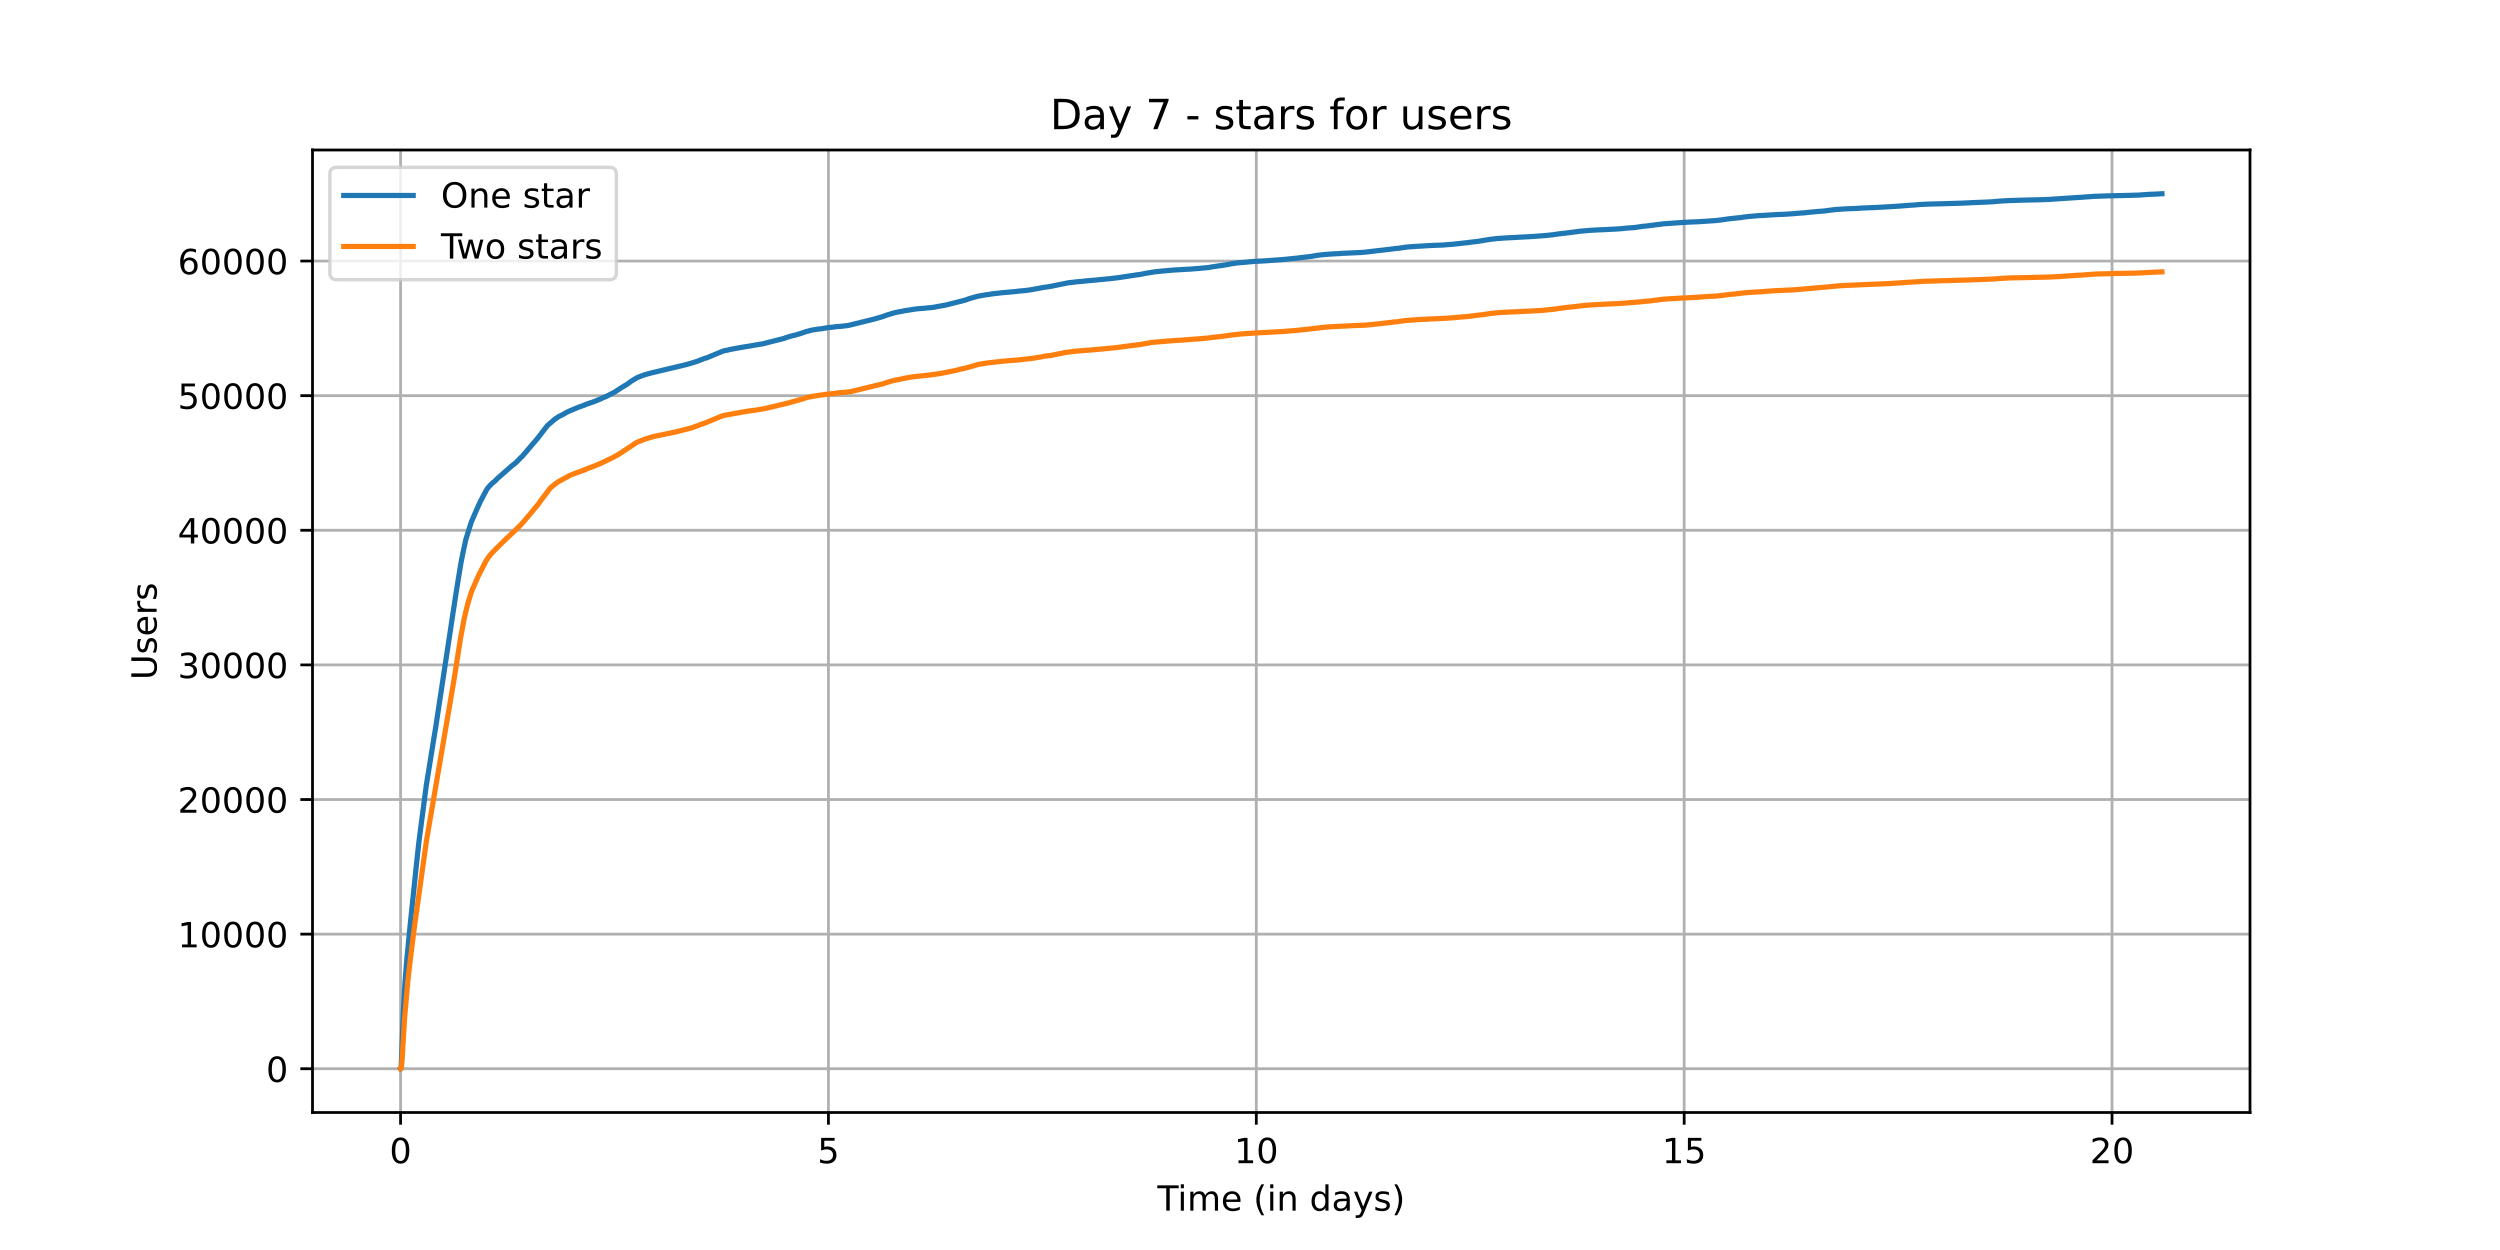 <?xml version="1.0" encoding="utf-8" standalone="no"?>
<!DOCTYPE svg PUBLIC "-//W3C//DTD SVG 1.1//EN"
  "http://www.w3.org/Graphics/SVG/1.1/DTD/svg11.dtd">
<!-- Created with matplotlib (https://matplotlib.org/) -->
<svg height="360pt" version="1.1" viewBox="0 0 720 360" width="720pt" xmlns="http://www.w3.org/2000/svg" xmlns:xlink="http://www.w3.org/1999/xlink">
 <defs>
  <style type="text/css">*{stroke-linecap:butt;stroke-linejoin:round;}</style>
 </defs>
 <g id="figure_1">
  <g id="patch_1">
   <path d="M 0 360 
L 720 360 
L 720 0 
L 0 0 
z
" style="fill:#ffffff;"/>
  </g>
  <g id="axes_1">
   <g id="patch_2">
    <path d="M 90 320.4 
L 648 320.4 
L 648 43.2 
L 90 43.2 
z
" style="fill:#ffffff;"/>
   </g>
   <g id="matplotlib.axis_1">
    <g id="xtick_1">
     <g id="line2d_1">
      <path clip-path="url(#p67a6b33693)" d="M 115.364 320.4 
L 115.364 43.2 
" style="fill:none;stroke:#b0b0b0;stroke-linecap:square;stroke-width:0.8;"/>
     </g>
     <g id="line2d_2">
      <defs>
       <path d="M 0 0 
L 0 3.5 
" id="mb3845cc786" style="stroke:#000000;stroke-width:0.8;"/>
      </defs>
      <g>
       <use style="stroke:#000000;stroke-width:0.8;" x="115.364" xlink:href="#mb3845cc786" y="320.4"/>
      </g>
     </g>
     <g id="text_1">
      <!-- 0 -->
      <g transform="translate(112.182 334.998)scale(0.1 -0.1)">
       <defs>
        <path d="M 31.781 66.406 
Q 24.172 66.406 20.328 58.906 
Q 16.5 51.422 16.5 36.375 
Q 16.5 21.391 20.328 13.891 
Q 24.172 6.391 31.781 6.391 
Q 39.453 6.391 43.281 13.891 
Q 47.125 21.391 47.125 36.375 
Q 47.125 51.422 43.281 58.906 
Q 39.453 66.406 31.781 66.406 
z
M 31.781 74.219 
Q 44.047 74.219 50.516 64.516 
Q 56.984 54.828 56.984 36.375 
Q 56.984 17.969 50.516 8.266 
Q 44.047 -1.422 31.781 -1.422 
Q 19.531 -1.422 13.062 8.266 
Q 6.594 17.969 6.594 36.375 
Q 6.594 54.828 13.062 64.516 
Q 19.531 74.219 31.781 74.219 
z
" id="DejaVuSans-48"/>
       </defs>
       <use xlink:href="#DejaVuSans-48"/>
      </g>
     </g>
    </g>
    <g id="xtick_2">
     <g id="line2d_3">
      <path clip-path="url(#p67a6b33693)" d="M 238.589 320.4 
L 238.589 43.2 
" style="fill:none;stroke:#b0b0b0;stroke-linecap:square;stroke-width:0.8;"/>
     </g>
     <g id="line2d_4">
      <g>
       <use style="stroke:#000000;stroke-width:0.8;" x="238.589" xlink:href="#mb3845cc786" y="320.4"/>
      </g>
     </g>
     <g id="text_2">
      <!-- 5 -->
      <g transform="translate(235.408 334.998)scale(0.1 -0.1)">
       <defs>
        <path d="M 10.797 72.906 
L 49.516 72.906 
L 49.516 64.594 
L 19.828 64.594 
L 19.828 46.734 
Q 21.969 47.469 24.109 47.828 
Q 26.266 48.188 28.422 48.188 
Q 40.625 48.188 47.75 41.5 
Q 54.891 34.812 54.891 23.391 
Q 54.891 11.625 47.562 5.094 
Q 40.234 -1.422 26.906 -1.422 
Q 22.312 -1.422 17.547 -0.641 
Q 12.797 0.141 7.719 1.703 
L 7.719 11.625 
Q 12.109 9.234 16.797 8.062 
Q 21.484 6.891 26.703 6.891 
Q 35.156 6.891 40.078 11.328 
Q 45.016 15.766 45.016 23.391 
Q 45.016 31 40.078 35.438 
Q 35.156 39.891 26.703 39.891 
Q 22.75 39.891 18.812 39.016 
Q 14.891 38.141 10.797 36.281 
z
" id="DejaVuSans-53"/>
       </defs>
       <use xlink:href="#DejaVuSans-53"/>
      </g>
     </g>
    </g>
    <g id="xtick_3">
     <g id="line2d_5">
      <path clip-path="url(#p67a6b33693)" d="M 361.814 320.4 
L 361.814 43.2 
" style="fill:none;stroke:#b0b0b0;stroke-linecap:square;stroke-width:0.8;"/>
     </g>
     <g id="line2d_6">
      <g>
       <use style="stroke:#000000;stroke-width:0.8;" x="361.814" xlink:href="#mb3845cc786" y="320.4"/>
      </g>
     </g>
     <g id="text_3">
      <!-- 10 -->
      <g transform="translate(355.452 334.998)scale(0.1 -0.1)">
       <defs>
        <path d="M 12.406 8.297 
L 28.516 8.297 
L 28.516 63.922 
L 10.984 60.406 
L 10.984 69.391 
L 28.422 72.906 
L 38.281 72.906 
L 38.281 8.297 
L 54.391 8.297 
L 54.391 0 
L 12.406 0 
z
" id="DejaVuSans-49"/>
       </defs>
       <use xlink:href="#DejaVuSans-49"/>
       <use x="63.623" xlink:href="#DejaVuSans-48"/>
      </g>
     </g>
    </g>
    <g id="xtick_4">
     <g id="line2d_7">
      <path clip-path="url(#p67a6b33693)" d="M 485.04 320.4 
L 485.04 43.2 
" style="fill:none;stroke:#b0b0b0;stroke-linecap:square;stroke-width:0.8;"/>
     </g>
     <g id="line2d_8">
      <g>
       <use style="stroke:#000000;stroke-width:0.8;" x="485.04" xlink:href="#mb3845cc786" y="320.4"/>
      </g>
     </g>
     <g id="text_4">
      <!-- 15 -->
      <g transform="translate(478.677 334.998)scale(0.1 -0.1)">
       <use xlink:href="#DejaVuSans-49"/>
       <use x="63.623" xlink:href="#DejaVuSans-53"/>
      </g>
     </g>
    </g>
    <g id="xtick_5">
     <g id="line2d_9">
      <path clip-path="url(#p67a6b33693)" d="M 608.265 320.4 
L 608.265 43.2 
" style="fill:none;stroke:#b0b0b0;stroke-linecap:square;stroke-width:0.8;"/>
     </g>
     <g id="line2d_10">
      <g>
       <use style="stroke:#000000;stroke-width:0.8;" x="608.265" xlink:href="#mb3845cc786" y="320.4"/>
      </g>
     </g>
     <g id="text_5">
      <!-- 20 -->
      <g transform="translate(601.903 334.998)scale(0.1 -0.1)">
       <defs>
        <path d="M 19.188 8.297 
L 53.609 8.297 
L 53.609 0 
L 7.328 0 
L 7.328 8.297 
Q 12.938 14.109 22.625 23.891 
Q 32.328 33.688 34.812 36.531 
Q 39.547 41.844 41.422 45.531 
Q 43.312 49.219 43.312 52.781 
Q 43.312 58.594 39.234 62.25 
Q 35.156 65.922 28.609 65.922 
Q 23.969 65.922 18.812 64.312 
Q 13.672 62.703 7.812 59.422 
L 7.812 69.391 
Q 13.766 71.781 18.938 73 
Q 24.125 74.219 28.422 74.219 
Q 39.75 74.219 46.484 68.547 
Q 53.219 62.891 53.219 53.422 
Q 53.219 48.922 51.531 44.891 
Q 49.859 40.875 45.406 35.406 
Q 44.188 33.984 37.641 27.219 
Q 31.109 20.453 19.188 8.297 
z
" id="DejaVuSans-50"/>
       </defs>
       <use xlink:href="#DejaVuSans-50"/>
       <use x="63.623" xlink:href="#DejaVuSans-48"/>
      </g>
     </g>
    </g>
    <g id="text_6">
     <!-- Time (in days) -->
     <g transform="translate(333.327 348.677)scale(0.1 -0.1)">
      <defs>
       <path d="M -0.297 72.906 
L 61.375 72.906 
L 61.375 64.594 
L 35.5 64.594 
L 35.5 0 
L 25.594 0 
L 25.594 64.594 
L -0.297 64.594 
z
" id="DejaVuSans-84"/>
       <path d="M 9.422 54.688 
L 18.406 54.688 
L 18.406 0 
L 9.422 0 
z
M 9.422 75.984 
L 18.406 75.984 
L 18.406 64.594 
L 9.422 64.594 
z
" id="DejaVuSans-105"/>
       <path d="M 52 44.188 
Q 55.375 50.25 60.062 53.125 
Q 64.75 56 71.094 56 
Q 79.641 56 84.281 50.016 
Q 88.922 44.047 88.922 33.016 
L 88.922 0 
L 79.891 0 
L 79.891 32.719 
Q 79.891 40.578 77.094 44.375 
Q 74.312 48.188 68.609 48.188 
Q 61.625 48.188 57.562 43.547 
Q 53.516 38.922 53.516 30.906 
L 53.516 0 
L 44.484 0 
L 44.484 32.719 
Q 44.484 40.625 41.703 44.406 
Q 38.922 48.188 33.109 48.188 
Q 26.219 48.188 22.156 43.531 
Q 18.109 38.875 18.109 30.906 
L 18.109 0 
L 9.078 0 
L 9.078 54.688 
L 18.109 54.688 
L 18.109 46.188 
Q 21.188 51.219 25.484 53.609 
Q 29.781 56 35.688 56 
Q 41.656 56 45.828 52.969 
Q 50 49.953 52 44.188 
z
" id="DejaVuSans-109"/>
       <path d="M 56.203 29.594 
L 56.203 25.203 
L 14.891 25.203 
Q 15.484 15.922 20.484 11.062 
Q 25.484 6.203 34.422 6.203 
Q 39.594 6.203 44.453 7.469 
Q 49.312 8.734 54.109 11.281 
L 54.109 2.781 
Q 49.266 0.734 44.188 -0.344 
Q 39.109 -1.422 33.891 -1.422 
Q 20.797 -1.422 13.156 6.188 
Q 5.516 13.812 5.516 26.812 
Q 5.516 40.234 12.766 48.109 
Q 20.016 56 32.328 56 
Q 43.359 56 49.781 48.891 
Q 56.203 41.797 56.203 29.594 
z
M 47.219 32.234 
Q 47.125 39.594 43.094 43.984 
Q 39.062 48.391 32.422 48.391 
Q 24.906 48.391 20.391 44.141 
Q 15.875 39.891 15.188 32.172 
z
" id="DejaVuSans-101"/>
       <path id="DejaVuSans-32"/>
       <path d="M 31 75.875 
Q 24.469 64.656 21.281 53.656 
Q 18.109 42.672 18.109 31.391 
Q 18.109 20.125 21.312 9.062 
Q 24.516 -2 31 -13.188 
L 23.188 -13.188 
Q 15.875 -1.703 12.234 9.375 
Q 8.594 20.453 8.594 31.391 
Q 8.594 42.281 12.203 53.312 
Q 15.828 64.359 23.188 75.875 
z
" id="DejaVuSans-40"/>
       <path d="M 54.891 33.016 
L 54.891 0 
L 45.906 0 
L 45.906 32.719 
Q 45.906 40.484 42.875 44.328 
Q 39.844 48.188 33.797 48.188 
Q 26.516 48.188 22.312 43.547 
Q 18.109 38.922 18.109 30.906 
L 18.109 0 
L 9.078 0 
L 9.078 54.688 
L 18.109 54.688 
L 18.109 46.188 
Q 21.344 51.125 25.703 53.562 
Q 30.078 56 35.797 56 
Q 45.219 56 50.047 50.172 
Q 54.891 44.344 54.891 33.016 
z
" id="DejaVuSans-110"/>
       <path d="M 45.406 46.391 
L 45.406 75.984 
L 54.391 75.984 
L 54.391 0 
L 45.406 0 
L 45.406 8.203 
Q 42.578 3.328 38.25 0.953 
Q 33.938 -1.422 27.875 -1.422 
Q 17.969 -1.422 11.734 6.484 
Q 5.516 14.406 5.516 27.297 
Q 5.516 40.188 11.734 48.094 
Q 17.969 56 27.875 56 
Q 33.938 56 38.25 53.625 
Q 42.578 51.266 45.406 46.391 
z
M 14.797 27.297 
Q 14.797 17.391 18.875 11.75 
Q 22.953 6.109 30.078 6.109 
Q 37.203 6.109 41.297 11.75 
Q 45.406 17.391 45.406 27.297 
Q 45.406 37.203 41.297 42.844 
Q 37.203 48.484 30.078 48.484 
Q 22.953 48.484 18.875 42.844 
Q 14.797 37.203 14.797 27.297 
z
" id="DejaVuSans-100"/>
       <path d="M 34.281 27.484 
Q 23.391 27.484 19.188 25 
Q 14.984 22.516 14.984 16.5 
Q 14.984 11.719 18.141 8.906 
Q 21.297 6.109 26.703 6.109 
Q 34.188 6.109 38.703 11.406 
Q 43.219 16.703 43.219 25.484 
L 43.219 27.484 
z
M 52.203 31.203 
L 52.203 0 
L 43.219 0 
L 43.219 8.297 
Q 40.141 3.328 35.547 0.953 
Q 30.953 -1.422 24.312 -1.422 
Q 15.922 -1.422 10.953 3.297 
Q 6 8.016 6 15.922 
Q 6 25.141 12.172 29.828 
Q 18.359 34.516 30.609 34.516 
L 43.219 34.516 
L 43.219 35.406 
Q 43.219 41.609 39.141 45 
Q 35.062 48.391 27.688 48.391 
Q 23 48.391 18.547 47.266 
Q 14.109 46.141 10.016 43.891 
L 10.016 52.203 
Q 14.938 54.109 19.578 55.047 
Q 24.219 56 28.609 56 
Q 40.484 56 46.344 49.844 
Q 52.203 43.703 52.203 31.203 
z
" id="DejaVuSans-97"/>
       <path d="M 32.172 -5.078 
Q 28.375 -14.844 24.75 -17.812 
Q 21.141 -20.797 15.094 -20.797 
L 7.906 -20.797 
L 7.906 -13.281 
L 13.188 -13.281 
Q 16.891 -13.281 18.938 -11.516 
Q 21 -9.766 23.484 -3.219 
L 25.094 0.875 
L 2.984 54.688 
L 12.5 54.688 
L 29.594 11.922 
L 46.688 54.688 
L 56.203 54.688 
z
" id="DejaVuSans-121"/>
       <path d="M 44.281 53.078 
L 44.281 44.578 
Q 40.484 46.531 36.375 47.5 
Q 32.281 48.484 27.875 48.484 
Q 21.188 48.484 17.844 46.438 
Q 14.5 44.391 14.5 40.281 
Q 14.5 37.156 16.891 35.375 
Q 19.281 33.594 26.516 31.984 
L 29.594 31.297 
Q 39.156 29.25 43.188 25.516 
Q 47.219 21.781 47.219 15.094 
Q 47.219 7.469 41.188 3.016 
Q 35.156 -1.422 24.609 -1.422 
Q 20.219 -1.422 15.453 -0.562 
Q 10.688 0.297 5.422 2 
L 5.422 11.281 
Q 10.406 8.688 15.234 7.391 
Q 20.062 6.109 24.812 6.109 
Q 31.156 6.109 34.562 8.281 
Q 37.984 10.453 37.984 14.406 
Q 37.984 18.062 35.516 20.016 
Q 33.062 21.969 24.703 23.781 
L 21.578 24.516 
Q 13.234 26.266 9.516 29.906 
Q 5.812 33.547 5.812 39.891 
Q 5.812 47.609 11.281 51.797 
Q 16.75 56 26.812 56 
Q 31.781 56 36.172 55.266 
Q 40.578 54.547 44.281 53.078 
z
" id="DejaVuSans-115"/>
       <path d="M 8.016 75.875 
L 15.828 75.875 
Q 23.141 64.359 26.781 53.312 
Q 30.422 42.281 30.422 31.391 
Q 30.422 20.453 26.781 9.375 
Q 23.141 -1.703 15.828 -13.188 
L 8.016 -13.188 
Q 14.5 -2 17.703 9.062 
Q 20.906 20.125 20.906 31.391 
Q 20.906 42.672 17.703 53.656 
Q 14.5 64.656 8.016 75.875 
z
" id="DejaVuSans-41"/>
      </defs>
      <use xlink:href="#DejaVuSans-84"/>
      <use x="57.959" xlink:href="#DejaVuSans-105"/>
      <use x="85.742" xlink:href="#DejaVuSans-109"/>
      <use x="183.154" xlink:href="#DejaVuSans-101"/>
      <use x="244.678" xlink:href="#DejaVuSans-32"/>
      <use x="276.465" xlink:href="#DejaVuSans-40"/>
      <use x="315.479" xlink:href="#DejaVuSans-105"/>
      <use x="343.262" xlink:href="#DejaVuSans-110"/>
      <use x="406.641" xlink:href="#DejaVuSans-32"/>
      <use x="438.428" xlink:href="#DejaVuSans-100"/>
      <use x="501.904" xlink:href="#DejaVuSans-97"/>
      <use x="563.184" xlink:href="#DejaVuSans-121"/>
      <use x="622.363" xlink:href="#DejaVuSans-115"/>
      <use x="674.463" xlink:href="#DejaVuSans-41"/>
     </g>
    </g>
   </g>
   <g id="matplotlib.axis_2">
    <g id="ytick_1">
     <g id="line2d_11">
      <path clip-path="url(#p67a6b33693)" d="M 90 307.8 
L 648 307.8 
" style="fill:none;stroke:#b0b0b0;stroke-linecap:square;stroke-width:0.8;"/>
     </g>
     <g id="line2d_12">
      <defs>
       <path d="M 0 0 
L -3.5 0 
" id="m11f33abf5f" style="stroke:#000000;stroke-width:0.8;"/>
      </defs>
      <g>
       <use style="stroke:#000000;stroke-width:0.8;" x="90" xlink:href="#m11f33abf5f" y="307.8"/>
      </g>
     </g>
     <g id="text_7">
      <!-- 0 -->
      <g transform="translate(76.638 311.599)scale(0.1 -0.1)">
       <use xlink:href="#DejaVuSans-48"/>
      </g>
     </g>
    </g>
    <g id="ytick_2">
     <g id="line2d_13">
      <path clip-path="url(#p67a6b33693)" d="M 90 269.03 
L 648 269.03 
" style="fill:none;stroke:#b0b0b0;stroke-linecap:square;stroke-width:0.8;"/>
     </g>
     <g id="line2d_14">
      <g>
       <use style="stroke:#000000;stroke-width:0.8;" x="90" xlink:href="#m11f33abf5f" y="269.03"/>
      </g>
     </g>
     <g id="text_8">
      <!-- 10000 -->
      <g transform="translate(51.188 272.829)scale(0.1 -0.1)">
       <use xlink:href="#DejaVuSans-49"/>
       <use x="63.623" xlink:href="#DejaVuSans-48"/>
       <use x="127.246" xlink:href="#DejaVuSans-48"/>
       <use x="190.869" xlink:href="#DejaVuSans-48"/>
       <use x="254.492" xlink:href="#DejaVuSans-48"/>
      </g>
     </g>
    </g>
    <g id="ytick_3">
     <g id="line2d_15">
      <path clip-path="url(#p67a6b33693)" d="M 90 230.259 
L 648 230.259 
" style="fill:none;stroke:#b0b0b0;stroke-linecap:square;stroke-width:0.8;"/>
     </g>
     <g id="line2d_16">
      <g>
       <use style="stroke:#000000;stroke-width:0.8;" x="90" xlink:href="#m11f33abf5f" y="230.259"/>
      </g>
     </g>
     <g id="text_9">
      <!-- 20000 -->
      <g transform="translate(51.188 234.058)scale(0.1 -0.1)">
       <use xlink:href="#DejaVuSans-50"/>
       <use x="63.623" xlink:href="#DejaVuSans-48"/>
       <use x="127.246" xlink:href="#DejaVuSans-48"/>
       <use x="190.869" xlink:href="#DejaVuSans-48"/>
       <use x="254.492" xlink:href="#DejaVuSans-48"/>
      </g>
     </g>
    </g>
    <g id="ytick_4">
     <g id="line2d_17">
      <path clip-path="url(#p67a6b33693)" d="M 90 191.489 
L 648 191.489 
" style="fill:none;stroke:#b0b0b0;stroke-linecap:square;stroke-width:0.8;"/>
     </g>
     <g id="line2d_18">
      <g>
       <use style="stroke:#000000;stroke-width:0.8;" x="90" xlink:href="#m11f33abf5f" y="191.489"/>
      </g>
     </g>
     <g id="text_10">
      <!-- 30000 -->
      <g transform="translate(51.188 195.288)scale(0.1 -0.1)">
       <defs>
        <path d="M 40.578 39.312 
Q 47.656 37.797 51.625 33 
Q 55.609 28.219 55.609 21.188 
Q 55.609 10.406 48.188 4.484 
Q 40.766 -1.422 27.094 -1.422 
Q 22.516 -1.422 17.656 -0.516 
Q 12.797 0.391 7.625 2.203 
L 7.625 11.719 
Q 11.719 9.328 16.594 8.109 
Q 21.484 6.891 26.812 6.891 
Q 36.078 6.891 40.938 10.547 
Q 45.797 14.203 45.797 21.188 
Q 45.797 27.641 41.281 31.266 
Q 36.766 34.906 28.719 34.906 
L 20.219 34.906 
L 20.219 43.016 
L 29.109 43.016 
Q 36.375 43.016 40.234 45.922 
Q 44.094 48.828 44.094 54.297 
Q 44.094 59.906 40.109 62.906 
Q 36.141 65.922 28.719 65.922 
Q 24.656 65.922 20.016 65.031 
Q 15.375 64.156 9.812 62.312 
L 9.812 71.094 
Q 15.438 72.656 20.344 73.438 
Q 25.25 74.219 29.594 74.219 
Q 40.828 74.219 47.359 69.109 
Q 53.906 64.016 53.906 55.328 
Q 53.906 49.266 50.438 45.094 
Q 46.969 40.922 40.578 39.312 
z
" id="DejaVuSans-51"/>
       </defs>
       <use xlink:href="#DejaVuSans-51"/>
       <use x="63.623" xlink:href="#DejaVuSans-48"/>
       <use x="127.246" xlink:href="#DejaVuSans-48"/>
       <use x="190.869" xlink:href="#DejaVuSans-48"/>
       <use x="254.492" xlink:href="#DejaVuSans-48"/>
      </g>
     </g>
    </g>
    <g id="ytick_5">
     <g id="line2d_19">
      <path clip-path="url(#p67a6b33693)" d="M 90 152.718 
L 648 152.718 
" style="fill:none;stroke:#b0b0b0;stroke-linecap:square;stroke-width:0.8;"/>
     </g>
     <g id="line2d_20">
      <g>
       <use style="stroke:#000000;stroke-width:0.8;" x="90" xlink:href="#m11f33abf5f" y="152.718"/>
      </g>
     </g>
     <g id="text_11">
      <!-- 40000 -->
      <g transform="translate(51.188 156.518)scale(0.1 -0.1)">
       <defs>
        <path d="M 37.797 64.312 
L 12.891 25.391 
L 37.797 25.391 
z
M 35.203 72.906 
L 47.609 72.906 
L 47.609 25.391 
L 58.016 25.391 
L 58.016 17.188 
L 47.609 17.188 
L 47.609 0 
L 37.797 0 
L 37.797 17.188 
L 4.891 17.188 
L 4.891 26.703 
z
" id="DejaVuSans-52"/>
       </defs>
       <use xlink:href="#DejaVuSans-52"/>
       <use x="63.623" xlink:href="#DejaVuSans-48"/>
       <use x="127.246" xlink:href="#DejaVuSans-48"/>
       <use x="190.869" xlink:href="#DejaVuSans-48"/>
       <use x="254.492" xlink:href="#DejaVuSans-48"/>
      </g>
     </g>
    </g>
    <g id="ytick_6">
     <g id="line2d_21">
      <path clip-path="url(#p67a6b33693)" d="M 90 113.948 
L 648 113.948 
" style="fill:none;stroke:#b0b0b0;stroke-linecap:square;stroke-width:0.8;"/>
     </g>
     <g id="line2d_22">
      <g>
       <use style="stroke:#000000;stroke-width:0.8;" x="90" xlink:href="#m11f33abf5f" y="113.948"/>
      </g>
     </g>
     <g id="text_12">
      <!-- 50000 -->
      <g transform="translate(51.188 117.747)scale(0.1 -0.1)">
       <use xlink:href="#DejaVuSans-53"/>
       <use x="63.623" xlink:href="#DejaVuSans-48"/>
       <use x="127.246" xlink:href="#DejaVuSans-48"/>
       <use x="190.869" xlink:href="#DejaVuSans-48"/>
       <use x="254.492" xlink:href="#DejaVuSans-48"/>
      </g>
     </g>
    </g>
    <g id="ytick_7">
     <g id="line2d_23">
      <path clip-path="url(#p67a6b33693)" d="M 90 75.177 
L 648 75.177 
" style="fill:none;stroke:#b0b0b0;stroke-linecap:square;stroke-width:0.8;"/>
     </g>
     <g id="line2d_24">
      <g>
       <use style="stroke:#000000;stroke-width:0.8;" x="90" xlink:href="#m11f33abf5f" y="75.177"/>
      </g>
     </g>
     <g id="text_13">
      <!-- 60000 -->
      <g transform="translate(51.188 78.977)scale(0.1 -0.1)">
       <defs>
        <path d="M 33.016 40.375 
Q 26.375 40.375 22.484 35.828 
Q 18.609 31.297 18.609 23.391 
Q 18.609 15.531 22.484 10.953 
Q 26.375 6.391 33.016 6.391 
Q 39.656 6.391 43.531 10.953 
Q 47.406 15.531 47.406 23.391 
Q 47.406 31.297 43.531 35.828 
Q 39.656 40.375 33.016 40.375 
z
M 52.594 71.297 
L 52.594 62.312 
Q 48.875 64.062 45.094 64.984 
Q 41.312 65.922 37.594 65.922 
Q 27.828 65.922 22.672 59.328 
Q 17.531 52.734 16.797 39.406 
Q 19.672 43.656 24.016 45.922 
Q 28.375 48.188 33.594 48.188 
Q 44.578 48.188 50.953 41.516 
Q 57.328 34.859 57.328 23.391 
Q 57.328 12.156 50.688 5.359 
Q 44.047 -1.422 33.016 -1.422 
Q 20.359 -1.422 13.672 8.266 
Q 6.984 17.969 6.984 36.375 
Q 6.984 53.656 15.188 63.938 
Q 23.391 74.219 37.203 74.219 
Q 40.922 74.219 44.703 73.484 
Q 48.484 72.75 52.594 71.297 
z
" id="DejaVuSans-54"/>
       </defs>
       <use xlink:href="#DejaVuSans-54"/>
       <use x="63.623" xlink:href="#DejaVuSans-48"/>
       <use x="127.246" xlink:href="#DejaVuSans-48"/>
       <use x="190.869" xlink:href="#DejaVuSans-48"/>
       <use x="254.492" xlink:href="#DejaVuSans-48"/>
      </g>
     </g>
    </g>
    <g id="text_14">
     <!-- Users -->
     <g transform="translate(45.108 195.801)rotate(-90)scale(0.1 -0.1)">
      <defs>
       <path d="M 8.688 72.906 
L 18.609 72.906 
L 18.609 28.609 
Q 18.609 16.891 22.844 11.734 
Q 27.094 6.594 36.625 6.594 
Q 46.094 6.594 50.344 11.734 
Q 54.594 16.891 54.594 28.609 
L 54.594 72.906 
L 64.5 72.906 
L 64.5 27.391 
Q 64.5 13.141 57.438 5.859 
Q 50.391 -1.422 36.625 -1.422 
Q 22.797 -1.422 15.734 5.859 
Q 8.688 13.141 8.688 27.391 
z
" id="DejaVuSans-85"/>
       <path d="M 41.109 46.297 
Q 39.594 47.172 37.812 47.578 
Q 36.031 48 33.891 48 
Q 26.266 48 22.188 43.047 
Q 18.109 38.094 18.109 28.812 
L 18.109 0 
L 9.078 0 
L 9.078 54.688 
L 18.109 54.688 
L 18.109 46.188 
Q 20.953 51.172 25.484 53.578 
Q 30.031 56 36.531 56 
Q 37.453 56 38.578 55.875 
Q 39.703 55.766 41.062 55.516 
z
" id="DejaVuSans-114"/>
      </defs>
      <use xlink:href="#DejaVuSans-85"/>
      <use x="73.193" xlink:href="#DejaVuSans-115"/>
      <use x="125.293" xlink:href="#DejaVuSans-101"/>
      <use x="186.816" xlink:href="#DejaVuSans-114"/>
      <use x="227.93" xlink:href="#DejaVuSans-115"/>
     </g>
    </g>
   </g>
   <g id="line2d_25">
    <path clip-path="url(#p67a6b33693)" d="M 115.364 307.8 
L 115.46 307.738 
L 115.528 307.207 
L 115.714 303.334 
L 116.138 291.947 
L 116.647 282.805 
L 117.156 276.411 
L 118.19 265.819 
L 118.547 262.411 
L 119.988 248.47 
L 120.667 242.29 
L 122.787 226.084 
L 123.193 223.595 
L 125.145 211.475 
L 125.45 209.711 
L 125.841 207.086 
L 126.129 205.148 
L 129.657 181.92 
L 130.098 178.935 
L 131.185 171.859 
L 131.422 170.297 
L 131.829 167.781 
L 132.746 162.19 
L 133.237 159.635 
L 134.171 155.335 
L 135.698 150.442 
L 136.715 148.085 
L 137.275 146.779 
L 138.242 144.658 
L 138.513 144.107 
L 138.751 143.685 
L 139.565 142.095 
L 139.701 141.894 
L 140.091 141.134 
L 140.26 140.897 
L 140.464 140.564 
L 141.142 139.796 
L 141.261 139.688 
L 141.549 139.389 
L 142.194 138.815 
L 142.347 138.714 
L 142.873 138.238 
L 143.197 137.861 
L 146.764 134.721 
L 146.916 134.585 
L 147.222 134.306 
L 148.63 133.201 
L 150.021 131.763 
L 150.326 131.507 
L 154.754 126.327 
L 155.467 125.401 
L 156.587 123.947 
L 156.994 123.419 
L 157.13 123.237 
L 157.367 122.958 
L 157.706 122.516 
L 159.878 120.659 
L 160.489 120.264 
L 161.049 119.895 
L 161.609 119.639 
L 161.829 119.539 
L 162.253 119.302 
L 163.153 118.775 
L 163.797 118.461 
L 166.783 117.205 
L 167.172 117.096 
L 169.072 116.356 
L 169.36 116.251 
L 170.412 115.894 
L 170.751 115.789 
L 172.752 114.987 
L 172.99 114.886 
L 173.72 114.514 
L 174.519 114.219 
L 176.351 113.269 
L 177.114 112.87 
L 177.266 112.765 
L 177.911 112.327 
L 178.623 111.878 
L 178.895 111.691 
L 180.609 110.656 
L 180.762 110.559 
L 181.711 109.834 
L 183.34 108.857 
L 183.765 108.648 
L 185.359 108.028 
L 185.767 107.919 
L 186.581 107.663 
L 187.073 107.555 
L 187.429 107.442 
L 187.853 107.334 
L 197.517 105.035 
L 197.839 104.942 
L 199.758 104.387 
L 200.607 104.112 
L 200.929 104.007 
L 201.421 103.802 
L 203.033 103.177 
L 203.525 103.069 
L 204.085 102.836 
L 204.425 102.67 
L 204.747 102.561 
L 208.041 101.189 
L 208.346 101.084 
L 208.906 100.948 
L 209.534 100.843 
L 210.196 100.657 
L 212.776 100.184 
L 213.335 100.076 
L 215.099 99.785 
L 215.88 99.676 
L 216.355 99.58 
L 218.407 99.219 
L 219.086 99.114 
L 219.493 99.045 
L 220.069 98.944 
L 220.408 98.839 
L 220.748 98.738 
L 221.053 98.665 
L 225.908 97.436 
L 226.264 97.261 
L 227.858 96.784 
L 228.164 96.707 
L 228.588 96.598 
L 229.063 96.501 
L 230.522 96.063 
L 230.776 95.974 
L 231.811 95.629 
L 232.253 95.462 
L 232.745 95.357 
L 233.372 95.187 
L 233.813 95.078 
L 235.578 94.784 
L 236.579 94.675 
L 238.462 94.353 
L 239.615 94.245 
L 240.802 94.082 
L 242.278 93.973 
L 243.228 93.865 
L 244.077 93.76 
L 244.501 93.683 
L 244.959 93.574 
L 251.778 91.891 
L 252.134 91.775 
L 254.152 91.205 
L 255.526 90.693 
L 255.933 90.589 
L 256.323 90.457 
L 257.002 90.259 
L 257.358 90.151 
L 257.714 90.034 
L 260.851 89.437 
L 261.598 89.336 
L 261.869 89.274 
L 262.632 89.166 
L 263.09 89.077 
L 264.177 88.937 
L 265.483 88.829 
L 266.196 88.778 
L 267.145 88.67 
L 267.909 88.608 
L 268.892 88.503 
L 269.384 88.398 
L 269.944 88.29 
L 272.047 87.917 
L 272.59 87.809 
L 273.234 87.638 
L 277.967 86.436 
L 279.138 86.018 
L 279.511 85.909 
L 281.36 85.374 
L 281.648 85.308 
L 283.921 84.905 
L 284.82 84.8 
L 285.294 84.703 
L 286.075 84.595 
L 287.024 84.486 
L 287.974 84.382 
L 288.364 84.32 
L 289.772 84.211 
L 290.62 84.13 
L 291.858 84.021 
L 292.774 83.92 
L 293.639 83.812 
L 294.352 83.761 
L 295.37 83.653 
L 296.304 83.548 
L 297 83.439 
L 299.765 82.924 
L 300.29 82.819 
L 300.698 82.753 
L 301.936 82.579 
L 302.597 82.47 
L 307.28 81.52 
L 307.908 81.412 
L 308.807 81.319 
L 309.656 81.21 
L 310.012 81.167 
L 310.775 81.105 
L 312.013 80.997 
L 312.386 80.943 
L 313.438 80.834 
L 314.168 80.78 
L 315.493 80.671 
L 316.512 80.551 
L 317.802 80.442 
L 318.717 80.346 
L 319.837 80.241 
L 320.21 80.19 
L 321.211 80.07 
L 322.127 79.962 
L 323.602 79.733 
L 324.348 79.628 
L 324.739 79.57 
L 325.366 79.462 
L 325.739 79.407 
L 326.537 79.303 
L 326.995 79.213 
L 327.758 79.109 
L 328.047 79.093 
L 328.607 78.989 
L 329.031 78.915 
L 329.472 78.81 
L 329.744 78.748 
L 330.456 78.64 
L 332.492 78.291 
L 333.612 78.182 
L 334.545 78.077 
L 335.851 77.969 
L 336.733 77.88 
L 338.056 77.771 
L 338.701 77.736 
L 340.481 77.628 
L 340.787 77.604 
L 342.941 77.496 
L 343.178 77.469 
L 344.535 77.36 
L 345.214 77.318 
L 346.317 77.209 
L 347.114 77.139 
L 348.199 77.031 
L 348.674 76.93 
L 349.353 76.821 
L 350.727 76.616 
L 351.474 76.507 
L 352.9 76.298 
L 353.545 76.189 
L 353.816 76.127 
L 354.41 76.019 
L 354.681 75.961 
L 356.106 75.744 
L 357.226 75.635 
L 357.939 75.585 
L 359.211 75.476 
L 360.11 75.383 
L 361.45 75.274 
L 362.111 75.236 
L 364.182 75.131 
L 364.487 75.112 
L 365.183 75.069 
L 366.422 74.964 
L 366.71 74.949 
L 368.202 74.84 
L 368.915 74.79 
L 370.221 74.681 
L 371.171 74.573 
L 372.273 74.464 
L 372.596 74.433 
L 373.715 74.325 
L 374.919 74.158 
L 375.954 74.049 
L 376.955 73.933 
L 377.821 73.824 
L 378.109 73.758 
L 378.499 73.696 
L 379.059 73.592 
L 379.45 73.53 
L 380.4 73.421 
L 381.402 73.305 
L 382.877 73.196 
L 383.623 73.138 
L 385.71 73.03 
L 386.49 72.964 
L 388.932 72.855 
L 389.542 72.828 
L 391.951 72.719 
L 392.731 72.654 
L 393.851 72.545 
L 394.919 72.409 
L 395.869 72.305 
L 396.259 72.246 
L 397.209 72.138 
L 398.277 72.029 
L 399.363 71.89 
L 400.364 71.781 
L 400.601 71.746 
L 401.382 71.642 
L 401.738 71.595 
L 402.892 71.487 
L 404.335 71.266 
L 405.167 71.157 
L 405.981 71.083 
L 407.355 70.982 
L 407.542 70.963 
L 409.679 70.855 
L 410.442 70.793 
L 412.444 70.684 
L 413.004 70.668 
L 415.785 70.56 
L 416.633 70.478 
L 418.092 70.37 
L 418.397 70.347 
L 419.415 70.238 
L 420.348 70.133 
L 421.281 70.029 
L 421.637 69.982 
L 422.723 69.878 
L 423.13 69.812 
L 423.927 69.703 
L 424.826 69.61 
L 426.064 69.443 
L 426.709 69.335 
L 427.099 69.273 
L 427.692 69.164 
L 429.202 68.935 
L 430.084 68.827 
L 431.118 68.703 
L 432.713 68.594 
L 433.459 68.536 
L 435.579 68.428 
L 436.207 68.397 
L 438.157 68.288 
L 438.802 68.253 
L 440.752 68.145 
L 441.397 68.11 
L 442.974 68.001 
L 443.313 67.966 
L 444.026 67.916 
L 445.399 67.807 
L 446.366 67.699 
L 447.333 67.59 
L 448.826 67.365 
L 449.81 67.257 
L 450.742 67.152 
L 451.659 67.043 
L 452.049 66.981 
L 452.88 66.873 
L 453.236 66.83 
L 454.22 66.718 
L 454.83 66.609 
L 455.661 66.532 
L 456.967 66.427 
L 457.324 66.384 
L 459.003 66.276 
L 459.647 66.241 
L 462.09 66.132 
L 462.734 66.097 
L 464.973 65.989 
L 465.668 65.942 
L 467.247 65.834 
L 468.231 65.717 
L 469.604 65.609 
L 470.232 65.578 
L 471.199 65.469 
L 472.555 65.268 
L 473.302 65.159 
L 473.59 65.148 
L 474.608 65.043 
L 474.981 64.992 
L 475.711 64.888 
L 476.067 64.845 
L 476.933 64.737 
L 477.967 64.609 
L 478.731 64.504 
L 478.986 64.461 
L 480.614 64.353 
L 480.919 64.333 
L 482.379 64.225 
L 483.108 64.171 
L 484.838 64.062 
L 485.55 64.012 
L 487.857 63.903 
L 488.417 63.888 
L 490.384 63.779 
L 490.689 63.756 
L 492.368 63.647 
L 492.691 63.62 
L 494.251 63.515 
L 494.641 63.453 
L 495.659 63.345 
L 496.897 63.17 
L 497.592 63.062 
L 498.593 62.945 
L 499.611 62.837 
L 499.984 62.783 
L 501.257 62.678 
L 501.494 62.643 
L 502.02 62.534 
L 502.937 62.434 
L 503.819 62.325 
L 504.124 62.302 
L 505.43 62.197 
L 505.753 62.17 
L 506.533 62.104 
L 508.671 61.996 
L 509.027 61.953 
L 511.062 61.844 
L 511.74 61.802 
L 514.216 61.693 
L 514.912 61.647 
L 516.591 61.538 
L 517.487 61.445 
L 518.98 61.336 
L 519.641 61.298 
L 520.557 61.189 
L 521.405 61.108 
L 522.609 60.999 
L 523.508 60.906 
L 525.018 60.798 
L 525.34 60.766 
L 526.137 60.666 
L 526.392 60.615 
L 527.257 60.511 
L 527.631 60.46 
L 528.598 60.352 
L 528.92 60.325 
L 530.498 60.216 
L 531.211 60.166 
L 533.823 60.057 
L 534.383 60.041 
L 535.977 59.933 
L 536.571 59.91 
L 538.996 59.801 
L 539.505 59.797 
L 541.421 59.689 
L 542.032 59.662 
L 543.864 59.553 
L 544.525 59.514 
L 546.238 59.406 
L 546.866 59.375 
L 548.053 59.27 
L 548.358 59.247 
L 549.818 59.138 
L 550.14 59.107 
L 551.904 59.002 
L 552.311 58.937 
L 552.973 58.898 
L 555.196 58.789 
L 555.773 58.77 
L 560.165 58.661 
L 560.759 58.638 
L 564.338 58.529 
L 564.915 58.51 
L 567.374 58.401 
L 568.053 58.359 
L 570.783 58.25 
L 571.377 58.227 
L 573.684 58.122 
L 574.006 58.091 
L 575.194 57.983 
L 576.008 57.909 
L 578.01 57.801 
L 578.655 57.766 
L 582.098 57.657 
L 582.386 57.642 
L 587.406 57.533 
L 587.983 57.514 
L 590.629 57.405 
L 591.409 57.339 
L 593.207 57.231 
L 593.97 57.169 
L 595.633 57.06 
L 595.938 57.037 
L 597.651 56.932 
L 597.974 56.905 
L 599.789 56.796 
L 600.603 56.723 
L 602.248 56.614 
L 603.011 56.552 
L 606.183 56.444 
L 606.794 56.416 
L 611.526 56.308 
L 612.069 56.296 
L 616.106 56.188 
L 616.92 56.114 
L 618.481 56.005 
L 619.108 55.974 
L 621.568 55.866 
L 622.297 55.812 
L 622.636 55.8 
L 622.636 55.8 
" style="fill:none;stroke:#1f77b4;stroke-linecap:square;stroke-width:1.5;"/>
   </g>
   <g id="line2d_26">
    <path clip-path="url(#p67a6b33693)" d="M 115.364 307.8 
L 115.528 307.711 
L 115.613 307.315 
L 115.833 304.691 
L 116.511 293.354 
L 117.478 282.308 
L 118.224 275.907 
L 119.361 266.831 
L 122.82 242.131 
L 130.624 196.56 
L 131.49 191.074 
L 132.355 185.541 
L 132.678 183.56 
L 133.713 178.024 
L 134.646 174.162 
L 135.138 172.511 
L 135.409 171.646 
L 135.731 170.588 
L 136.054 169.762 
L 136.427 168.924 
L 137.869 165.629 
L 138.072 165.237 
L 139.921 161.647 
L 140.226 161.139 
L 140.548 160.67 
L 140.837 160.267 
L 141.159 159.852 
L 141.77 159.185 
L 141.956 158.98 
L 143.418 157.483 
L 143.589 157.34 
L 143.963 156.944 
L 145.814 155.118 
L 146.068 154.913 
L 146.255 154.758 
L 149.868 151.284 
L 150.309 150.78 
L 151.056 149.942 
L 151.548 149.345 
L 151.853 149.008 
L 155.043 145.174 
L 155.637 144.309 
L 158.436 140.61 
L 158.572 140.475 
L 158.945 140.153 
L 160.183 139.156 
L 160.794 138.753 
L 161.982 138.079 
L 163.424 137.315 
L 163.679 137.144 
L 164.001 136.958 
L 166.002 136.171 
L 166.324 136.074 
L 166.715 135.942 
L 167.359 135.683 
L 168.597 135.233 
L 168.818 135.136 
L 169.208 134.923 
L 170.293 134.57 
L 170.615 134.419 
L 171.277 134.167 
L 171.497 134.077 
L 171.989 133.864 
L 172.244 133.736 
L 172.6 133.62 
L 172.871 133.511 
L 173.193 133.368 
L 176.758 131.647 
L 176.944 131.507 
L 177.131 131.402 
L 177.368 131.286 
L 177.572 131.177 
L 177.826 131.05 
L 178.148 130.863 
L 182.441 128.022 
L 182.594 127.928 
L 182.882 127.723 
L 183.052 127.618 
L 183.323 127.463 
L 183.799 127.242 
L 185.682 126.49 
L 186.038 126.382 
L 187.497 125.932 
L 187.819 125.839 
L 188.294 125.73 
L 188.633 125.633 
L 194.122 124.501 
L 194.599 124.393 
L 195.159 124.257 
L 199.114 123.249 
L 200.488 122.741 
L 200.895 122.632 
L 201.184 122.516 
L 201.557 122.318 
L 202.354 122.078 
L 202.575 121.969 
L 203.457 121.667 
L 203.644 121.593 
L 207.379 120.019 
L 208.448 119.663 
L 208.957 119.546 
L 209.568 119.442 
L 209.942 119.387 
L 210.502 119.279 
L 212.928 118.841 
L 213.437 118.732 
L 214.879 118.511 
L 215.405 118.403 
L 215.795 118.344 
L 216.677 118.236 
L 217.83 118.085 
L 218.458 117.976 
L 220.561 117.612 
L 221.036 117.503 
L 227.57 115.917 
L 227.774 115.848 
L 228.096 115.743 
L 228.758 115.561 
L 229.215 115.452 
L 229.402 115.394 
L 231.404 114.82 
L 232.507 114.436 
L 233.084 114.328 
L 235.493 113.894 
L 236.324 113.785 
L 237.444 113.642 
L 238.139 113.533 
L 239.072 113.432 
L 240.09 113.324 
L 241.464 113.118 
L 243.295 113.01 
L 244.484 112.851 
L 245.129 112.746 
L 245.417 112.684 
L 245.892 112.575 
L 254.593 110.462 
L 255.068 110.261 
L 255.424 110.152 
L 257.103 109.656 
L 257.324 109.598 
L 261.428 108.764 
L 262.073 108.656 
L 262.463 108.594 
L 263.226 108.485 
L 265.721 108.221 
L 266.654 108.117 
L 267.01 108.074 
L 267.892 107.985 
L 268.655 107.888 
L 268.841 107.861 
L 269.571 107.752 
L 271.216 107.493 
L 271.759 107.384 
L 275.423 106.651 
L 275.83 106.547 
L 276.576 106.318 
L 277.238 106.209 
L 277.543 106.128 
L 278.001 106.019 
L 278.561 105.884 
L 280.596 105.302 
L 281.393 105.054 
L 281.784 104.945 
L 283.7 104.624 
L 284.548 104.515 
L 285.498 104.41 
L 286.278 104.31 
L 286.516 104.282 
L 287.431 104.185 
L 288.466 104.077 
L 288.72 104.034 
L 290.027 103.93 
L 290.383 103.883 
L 291.943 103.775 
L 292.791 103.693 
L 293.979 103.585 
L 295.013 103.457 
L 296.065 103.348 
L 297.051 103.232 
L 297.95 103.123 
L 298.475 103.003 
L 299.985 102.774 
L 300.392 102.67 
L 300.647 102.627 
L 301.274 102.518 
L 301.614 102.483 
L 302.615 102.375 
L 306.788 101.526 
L 307.671 101.421 
L 308.078 101.355 
L 309.282 101.196 
L 310.436 101.088 
L 311.199 101.026 
L 312.556 100.917 
L 313.269 100.867 
L 314.66 100.758 
L 320.193 100.243 
L 321.296 100.134 
L 322.398 99.994 
L 323.161 99.886 
L 324.416 99.715 
L 325.23 99.607 
L 326.248 99.487 
L 327.198 99.378 
L 327.453 99.331 
L 328.352 99.223 
L 328.759 99.157 
L 329.285 99.048 
L 331.05 98.754 
L 331.491 98.645 
L 331.865 98.595 
L 333.29 98.486 
L 334.121 98.409 
L 335.631 98.304 
L 336.021 98.246 
L 337.479 98.137 
L 338.26 98.071 
L 340.261 97.963 
L 341.024 97.901 
L 342.381 97.792 
L 343.11 97.738 
L 344.772 97.629 
L 345.621 97.548 
L 346.876 97.439 
L 347.623 97.381 
L 348.386 97.277 
L 348.708 97.249 
L 349.438 97.141 
L 350.388 97.036 
L 351.542 96.928 
L 352.747 96.765 
L 353.579 96.656 
L 353.969 96.594 
L 354.698 96.486 
L 355.733 96.362 
L 356.717 96.253 
L 357.498 96.187 
L 358.804 96.079 
L 359.5 96.032 
L 361.28 95.924 
L 361.993 95.873 
L 364.164 95.765 
L 364.776 95.741 
L 366.574 95.633 
L 367.236 95.594 
L 369.135 95.485 
L 369.763 95.454 
L 370.984 95.346 
L 371.747 95.284 
L 373.24 95.175 
L 374.156 95.074 
L 375.14 94.966 
L 376.005 94.881 
L 377.006 94.772 
L 378.126 94.629 
L 379.11 94.524 
L 379.466 94.481 
L 380.282 94.377 
L 380.655 94.326 
L 381.554 94.229 
L 382.979 94.121 
L 383.674 94.074 
L 386.15 93.966 
L 386.795 93.931 
L 388.932 93.826 
L 389.237 93.807 
L 389.933 93.76 
L 393.07 93.655 
L 393.562 93.605 
L 394.648 93.496 
L 395.377 93.442 
L 396.344 93.334 
L 397.26 93.237 
L 398.277 93.132 
L 398.667 93.074 
L 399.702 92.95 
L 400.584 92.841 
L 401.535 92.733 
L 402.672 92.628 
L 402.977 92.554 
L 403.928 92.446 
L 404.352 92.372 
L 405.37 92.264 
L 406.066 92.217 
L 407.576 92.109 
L 408.356 92.043 
L 410.714 91.938 
L 411.07 91.895 
L 413.869 91.791 
L 414.174 91.767 
L 416.515 91.659 
L 417.295 91.593 
L 418.856 91.488 
L 419.195 91.449 
L 420.483 91.341 
L 421.349 91.256 
L 422.824 91.147 
L 424.012 90.984 
L 424.826 90.876 
L 425.895 90.744 
L 426.946 90.639 
L 427.302 90.596 
L 429.236 90.271 
L 430.406 90.162 
L 431.305 90.069 
L 432.034 90.015 
L 433.883 89.906 
L 434.562 89.864 
L 437.479 89.755 
L 438.123 89.72 
L 440.006 89.612 
L 440.532 89.604 
L 442.329 89.495 
L 444.128 89.402 
L 445.128 89.298 
L 445.467 89.259 
L 446.417 89.15 
L 447.248 89.073 
L 448.181 88.968 
L 448.605 88.894 
L 449.199 88.79 
L 449.521 88.763 
L 450.42 88.654 
L 451.574 88.499 
L 452.676 88.39 
L 453.592 88.293 
L 454.423 88.185 
L 455.339 88.084 
L 456.272 87.979 
L 456.611 87.941 
L 458.053 87.832 
L 458.714 87.793 
L 460.614 87.685 
L 461.242 87.654 
L 463.294 87.545 
L 463.853 87.53 
L 465.958 87.421 
L 466.619 87.382 
L 468.146 87.274 
L 468.824 87.231 
L 470.045 87.123 
L 470.249 87.107 
L 471.758 86.999 
L 472.691 86.894 
L 473.743 86.785 
L 474.472 86.731 
L 475.456 86.63 
L 475.711 86.584 
L 476.746 86.475 
L 478.052 86.293 
L 478.935 86.188 
L 479.155 86.165 
L 480.614 86.056 
L 481.242 86.025 
L 483.159 85.917 
L 483.837 85.874 
L 485.94 85.766 
L 486.602 85.727 
L 488.705 85.618 
L 489.434 85.564 
L 490.825 85.455 
L 491.537 85.405 
L 493.674 85.297 
L 494.302 85.266 
L 495.302 85.157 
L 496.184 85.064 
L 496.897 84.955 
L 498.084 84.8 
L 499.39 84.692 
L 500.476 84.556 
L 501.46 84.447 
L 502.427 84.335 
L 503.836 84.226 
L 504.565 84.172 
L 506.533 84.064 
L 507.161 84.033 
L 508.399 83.924 
L 509.179 83.858 
L 510.841 83.75 
L 511.146 83.726 
L 513.623 83.618 
L 514.284 83.579 
L 516.642 83.47 
L 517.504 83.389 
L 518.912 83.28 
L 519.624 83.23 
L 520.845 83.125 
L 521.184 83.091 
L 522.405 82.982 
L 523.321 82.881 
L 524.661 82.776 
L 525.001 82.742 
L 526.358 82.637 
L 526.714 82.594 
L 527.58 82.505 
L 528.784 82.397 
L 529.667 82.307 
L 531.669 82.199 
L 532.28 82.172 
L 534.739 82.067 
L 535.045 82.044 
L 537.724 81.935 
L 538.386 81.896 
L 541.405 81.788 
L 542.032 81.757 
L 544.339 81.648 
L 545.017 81.606 
L 546.611 81.497 
L 547.205 81.474 
L 548.494 81.365 
L 549.139 81.33 
L 550.954 81.222 
L 551.735 81.156 
L 553.669 81.047 
L 554.415 80.989 
L 558.571 80.881 
L 559.165 80.857 
L 562.896 80.753 
L 563.202 80.733 
L 567.204 80.625 
L 567.832 80.594 
L 571.055 80.485 
L 571.631 80.466 
L 574.074 80.357 
L 574.837 80.295 
L 576.212 80.187 
L 576.873 80.148 
L 578.791 80.039 
L 579.316 80.032 
L 584.303 79.923 
L 584.846 79.911 
L 589.832 79.803 
L 590.443 79.776 
L 592.664 79.667 
L 593.241 79.648 
L 594.496 79.543 
L 594.717 79.524 
L 596.21 79.415 
L 596.837 79.384 
L 598.398 79.275 
L 598.941 79.264 
L 600.484 79.155 
L 601.315 79.078 
L 602.961 78.969 
L 603.673 78.919 
L 607.726 78.81 
L 608.354 78.779 
L 614.375 78.671 
L 614.902 78.663 
L 617.378 78.554 
L 618.124 78.496 
L 620.499 78.388 
L 621.076 78.368 
L 622.636 78.295 
L 622.636 78.295 
" style="fill:none;stroke:#ff7f0e;stroke-linecap:square;stroke-width:1.5;"/>
   </g>
   <g id="patch_3">
    <path d="M 90 320.4 
L 90 43.2 
" style="fill:none;stroke:#000000;stroke-linecap:square;stroke-linejoin:miter;stroke-width:0.8;"/>
   </g>
   <g id="patch_4">
    <path d="M 648 320.4 
L 648 43.2 
" style="fill:none;stroke:#000000;stroke-linecap:square;stroke-linejoin:miter;stroke-width:0.8;"/>
   </g>
   <g id="patch_5">
    <path d="M 90 320.4 
L 648 320.4 
" style="fill:none;stroke:#000000;stroke-linecap:square;stroke-linejoin:miter;stroke-width:0.8;"/>
   </g>
   <g id="patch_6">
    <path d="M 90 43.2 
L 648 43.2 
" style="fill:none;stroke:#000000;stroke-linecap:square;stroke-linejoin:miter;stroke-width:0.8;"/>
   </g>
   <g id="text_15">
    <!-- Day 7 - stars for users -->
    <g transform="translate(302.426 37.2)scale(0.12 -0.12)">
     <defs>
      <path d="M 19.672 64.797 
L 19.672 8.109 
L 31.594 8.109 
Q 46.688 8.109 53.688 14.938 
Q 60.688 21.781 60.688 36.531 
Q 60.688 51.172 53.688 57.984 
Q 46.688 64.797 31.594 64.797 
z
M 9.812 72.906 
L 30.078 72.906 
Q 51.266 72.906 61.172 64.094 
Q 71.094 55.281 71.094 36.531 
Q 71.094 17.672 61.125 8.828 
Q 51.172 0 30.078 0 
L 9.812 0 
z
" id="DejaVuSans-68"/>
      <path d="M 8.203 72.906 
L 55.078 72.906 
L 55.078 68.703 
L 28.609 0 
L 18.312 0 
L 43.219 64.594 
L 8.203 64.594 
z
" id="DejaVuSans-55"/>
      <path d="M 4.891 31.391 
L 31.203 31.391 
L 31.203 23.391 
L 4.891 23.391 
z
" id="DejaVuSans-45"/>
      <path d="M 18.312 70.219 
L 18.312 54.688 
L 36.812 54.688 
L 36.812 47.703 
L 18.312 47.703 
L 18.312 18.016 
Q 18.312 11.328 20.141 9.422 
Q 21.969 7.516 27.594 7.516 
L 36.812 7.516 
L 36.812 0 
L 27.594 0 
Q 17.188 0 13.234 3.875 
Q 9.281 7.766 9.281 18.016 
L 9.281 47.703 
L 2.688 47.703 
L 2.688 54.688 
L 9.281 54.688 
L 9.281 70.219 
z
" id="DejaVuSans-116"/>
      <path d="M 37.109 75.984 
L 37.109 68.5 
L 28.516 68.5 
Q 23.688 68.5 21.797 66.547 
Q 19.922 64.594 19.922 59.516 
L 19.922 54.688 
L 34.719 54.688 
L 34.719 47.703 
L 19.922 47.703 
L 19.922 0 
L 10.891 0 
L 10.891 47.703 
L 2.297 47.703 
L 2.297 54.688 
L 10.891 54.688 
L 10.891 58.5 
Q 10.891 67.625 15.141 71.797 
Q 19.391 75.984 28.609 75.984 
z
" id="DejaVuSans-102"/>
      <path d="M 30.609 48.391 
Q 23.391 48.391 19.188 42.75 
Q 14.984 37.109 14.984 27.297 
Q 14.984 17.484 19.156 11.844 
Q 23.344 6.203 30.609 6.203 
Q 37.797 6.203 41.984 11.859 
Q 46.188 17.531 46.188 27.297 
Q 46.188 37.016 41.984 42.703 
Q 37.797 48.391 30.609 48.391 
z
M 30.609 56 
Q 42.328 56 49.016 48.375 
Q 55.719 40.766 55.719 27.297 
Q 55.719 13.875 49.016 6.219 
Q 42.328 -1.422 30.609 -1.422 
Q 18.844 -1.422 12.172 6.219 
Q 5.516 13.875 5.516 27.297 
Q 5.516 40.766 12.172 48.375 
Q 18.844 56 30.609 56 
z
" id="DejaVuSans-111"/>
      <path d="M 8.5 21.578 
L 8.5 54.688 
L 17.484 54.688 
L 17.484 21.922 
Q 17.484 14.156 20.5 10.266 
Q 23.531 6.391 29.594 6.391 
Q 36.859 6.391 41.078 11.031 
Q 45.312 15.672 45.312 23.688 
L 45.312 54.688 
L 54.297 54.688 
L 54.297 0 
L 45.312 0 
L 45.312 8.406 
Q 42.047 3.422 37.719 1 
Q 33.406 -1.422 27.688 -1.422 
Q 18.266 -1.422 13.375 4.438 
Q 8.5 10.297 8.5 21.578 
z
M 31.109 56 
z
" id="DejaVuSans-117"/>
     </defs>
     <use xlink:href="#DejaVuSans-68"/>
     <use x="77.002" xlink:href="#DejaVuSans-97"/>
     <use x="138.281" xlink:href="#DejaVuSans-121"/>
     <use x="197.461" xlink:href="#DejaVuSans-32"/>
     <use x="229.248" xlink:href="#DejaVuSans-55"/>
     <use x="292.871" xlink:href="#DejaVuSans-32"/>
     <use x="324.658" xlink:href="#DejaVuSans-45"/>
     <use x="360.742" xlink:href="#DejaVuSans-32"/>
     <use x="392.529" xlink:href="#DejaVuSans-115"/>
     <use x="444.629" xlink:href="#DejaVuSans-116"/>
     <use x="483.838" xlink:href="#DejaVuSans-97"/>
     <use x="545.117" xlink:href="#DejaVuSans-114"/>
     <use x="586.23" xlink:href="#DejaVuSans-115"/>
     <use x="638.33" xlink:href="#DejaVuSans-32"/>
     <use x="670.117" xlink:href="#DejaVuSans-102"/>
     <use x="705.322" xlink:href="#DejaVuSans-111"/>
     <use x="766.504" xlink:href="#DejaVuSans-114"/>
     <use x="807.617" xlink:href="#DejaVuSans-32"/>
     <use x="839.404" xlink:href="#DejaVuSans-117"/>
     <use x="902.783" xlink:href="#DejaVuSans-115"/>
     <use x="954.883" xlink:href="#DejaVuSans-101"/>
     <use x="1016.406" xlink:href="#DejaVuSans-114"/>
     <use x="1057.52" xlink:href="#DejaVuSans-115"/>
    </g>
   </g>
   <g id="legend_1">
    <g id="patch_7">
     <path d="M 97 80.556 
L 175.511 80.556 
Q 177.511 80.556 177.511 78.556 
L 177.511 50.2 
Q 177.511 48.2 175.511 48.2 
L 97 48.2 
Q 95 48.2 95 50.2 
L 95 78.556 
Q 95 80.556 97 80.556 
z
" style="fill:#ffffff;opacity:0.8;stroke:#cccccc;stroke-linejoin:miter;"/>
    </g>
    <g id="line2d_27">
     <path d="M 99 56.298 
L 119 56.298 
" style="fill:none;stroke:#1f77b4;stroke-linecap:square;stroke-width:1.5;"/>
    </g>
    <g id="line2d_28"/>
    <g id="text_16">
     <!-- One star -->
     <g transform="translate(127 59.798)scale(0.1 -0.1)">
      <defs>
       <path d="M 39.406 66.219 
Q 28.656 66.219 22.328 58.203 
Q 16.016 50.203 16.016 36.375 
Q 16.016 22.609 22.328 14.594 
Q 28.656 6.594 39.406 6.594 
Q 50.141 6.594 56.422 14.594 
Q 62.703 22.609 62.703 36.375 
Q 62.703 50.203 56.422 58.203 
Q 50.141 66.219 39.406 66.219 
z
M 39.406 74.219 
Q 54.734 74.219 63.906 63.938 
Q 73.094 53.656 73.094 36.375 
Q 73.094 19.141 63.906 8.859 
Q 54.734 -1.422 39.406 -1.422 
Q 24.031 -1.422 14.812 8.828 
Q 5.609 19.094 5.609 36.375 
Q 5.609 53.656 14.812 63.938 
Q 24.031 74.219 39.406 74.219 
z
" id="DejaVuSans-79"/>
      </defs>
      <use xlink:href="#DejaVuSans-79"/>
      <use x="78.711" xlink:href="#DejaVuSans-110"/>
      <use x="142.09" xlink:href="#DejaVuSans-101"/>
      <use x="203.613" xlink:href="#DejaVuSans-32"/>
      <use x="235.4" xlink:href="#DejaVuSans-115"/>
      <use x="287.5" xlink:href="#DejaVuSans-116"/>
      <use x="326.709" xlink:href="#DejaVuSans-97"/>
      <use x="387.988" xlink:href="#DejaVuSans-114"/>
     </g>
    </g>
    <g id="line2d_29">
     <path d="M 99 70.977 
L 119 70.977 
" style="fill:none;stroke:#ff7f0e;stroke-linecap:square;stroke-width:1.5;"/>
    </g>
    <g id="line2d_30"/>
    <g id="text_17">
     <!-- Two stars -->
     <g transform="translate(127 74.477)scale(0.1 -0.1)">
      <defs>
       <path d="M 4.203 54.688 
L 13.188 54.688 
L 24.422 12.016 
L 35.594 54.688 
L 46.188 54.688 
L 57.422 12.016 
L 68.609 54.688 
L 77.594 54.688 
L 63.281 0 
L 52.688 0 
L 40.922 44.828 
L 29.109 0 
L 18.5 0 
z
" id="DejaVuSans-119"/>
      </defs>
      <use xlink:href="#DejaVuSans-84"/>
      <use x="44.584" xlink:href="#DejaVuSans-119"/>
      <use x="126.371" xlink:href="#DejaVuSans-111"/>
      <use x="187.553" xlink:href="#DejaVuSans-32"/>
      <use x="219.34" xlink:href="#DejaVuSans-115"/>
      <use x="271.439" xlink:href="#DejaVuSans-116"/>
      <use x="310.648" xlink:href="#DejaVuSans-97"/>
      <use x="371.928" xlink:href="#DejaVuSans-114"/>
      <use x="413.041" xlink:href="#DejaVuSans-115"/>
     </g>
    </g>
   </g>
  </g>
 </g>
 <defs>
  <clipPath id="p67a6b33693">
   <rect height="277.2" width="558" x="90" y="43.2"/>
  </clipPath>
 </defs>
</svg>
